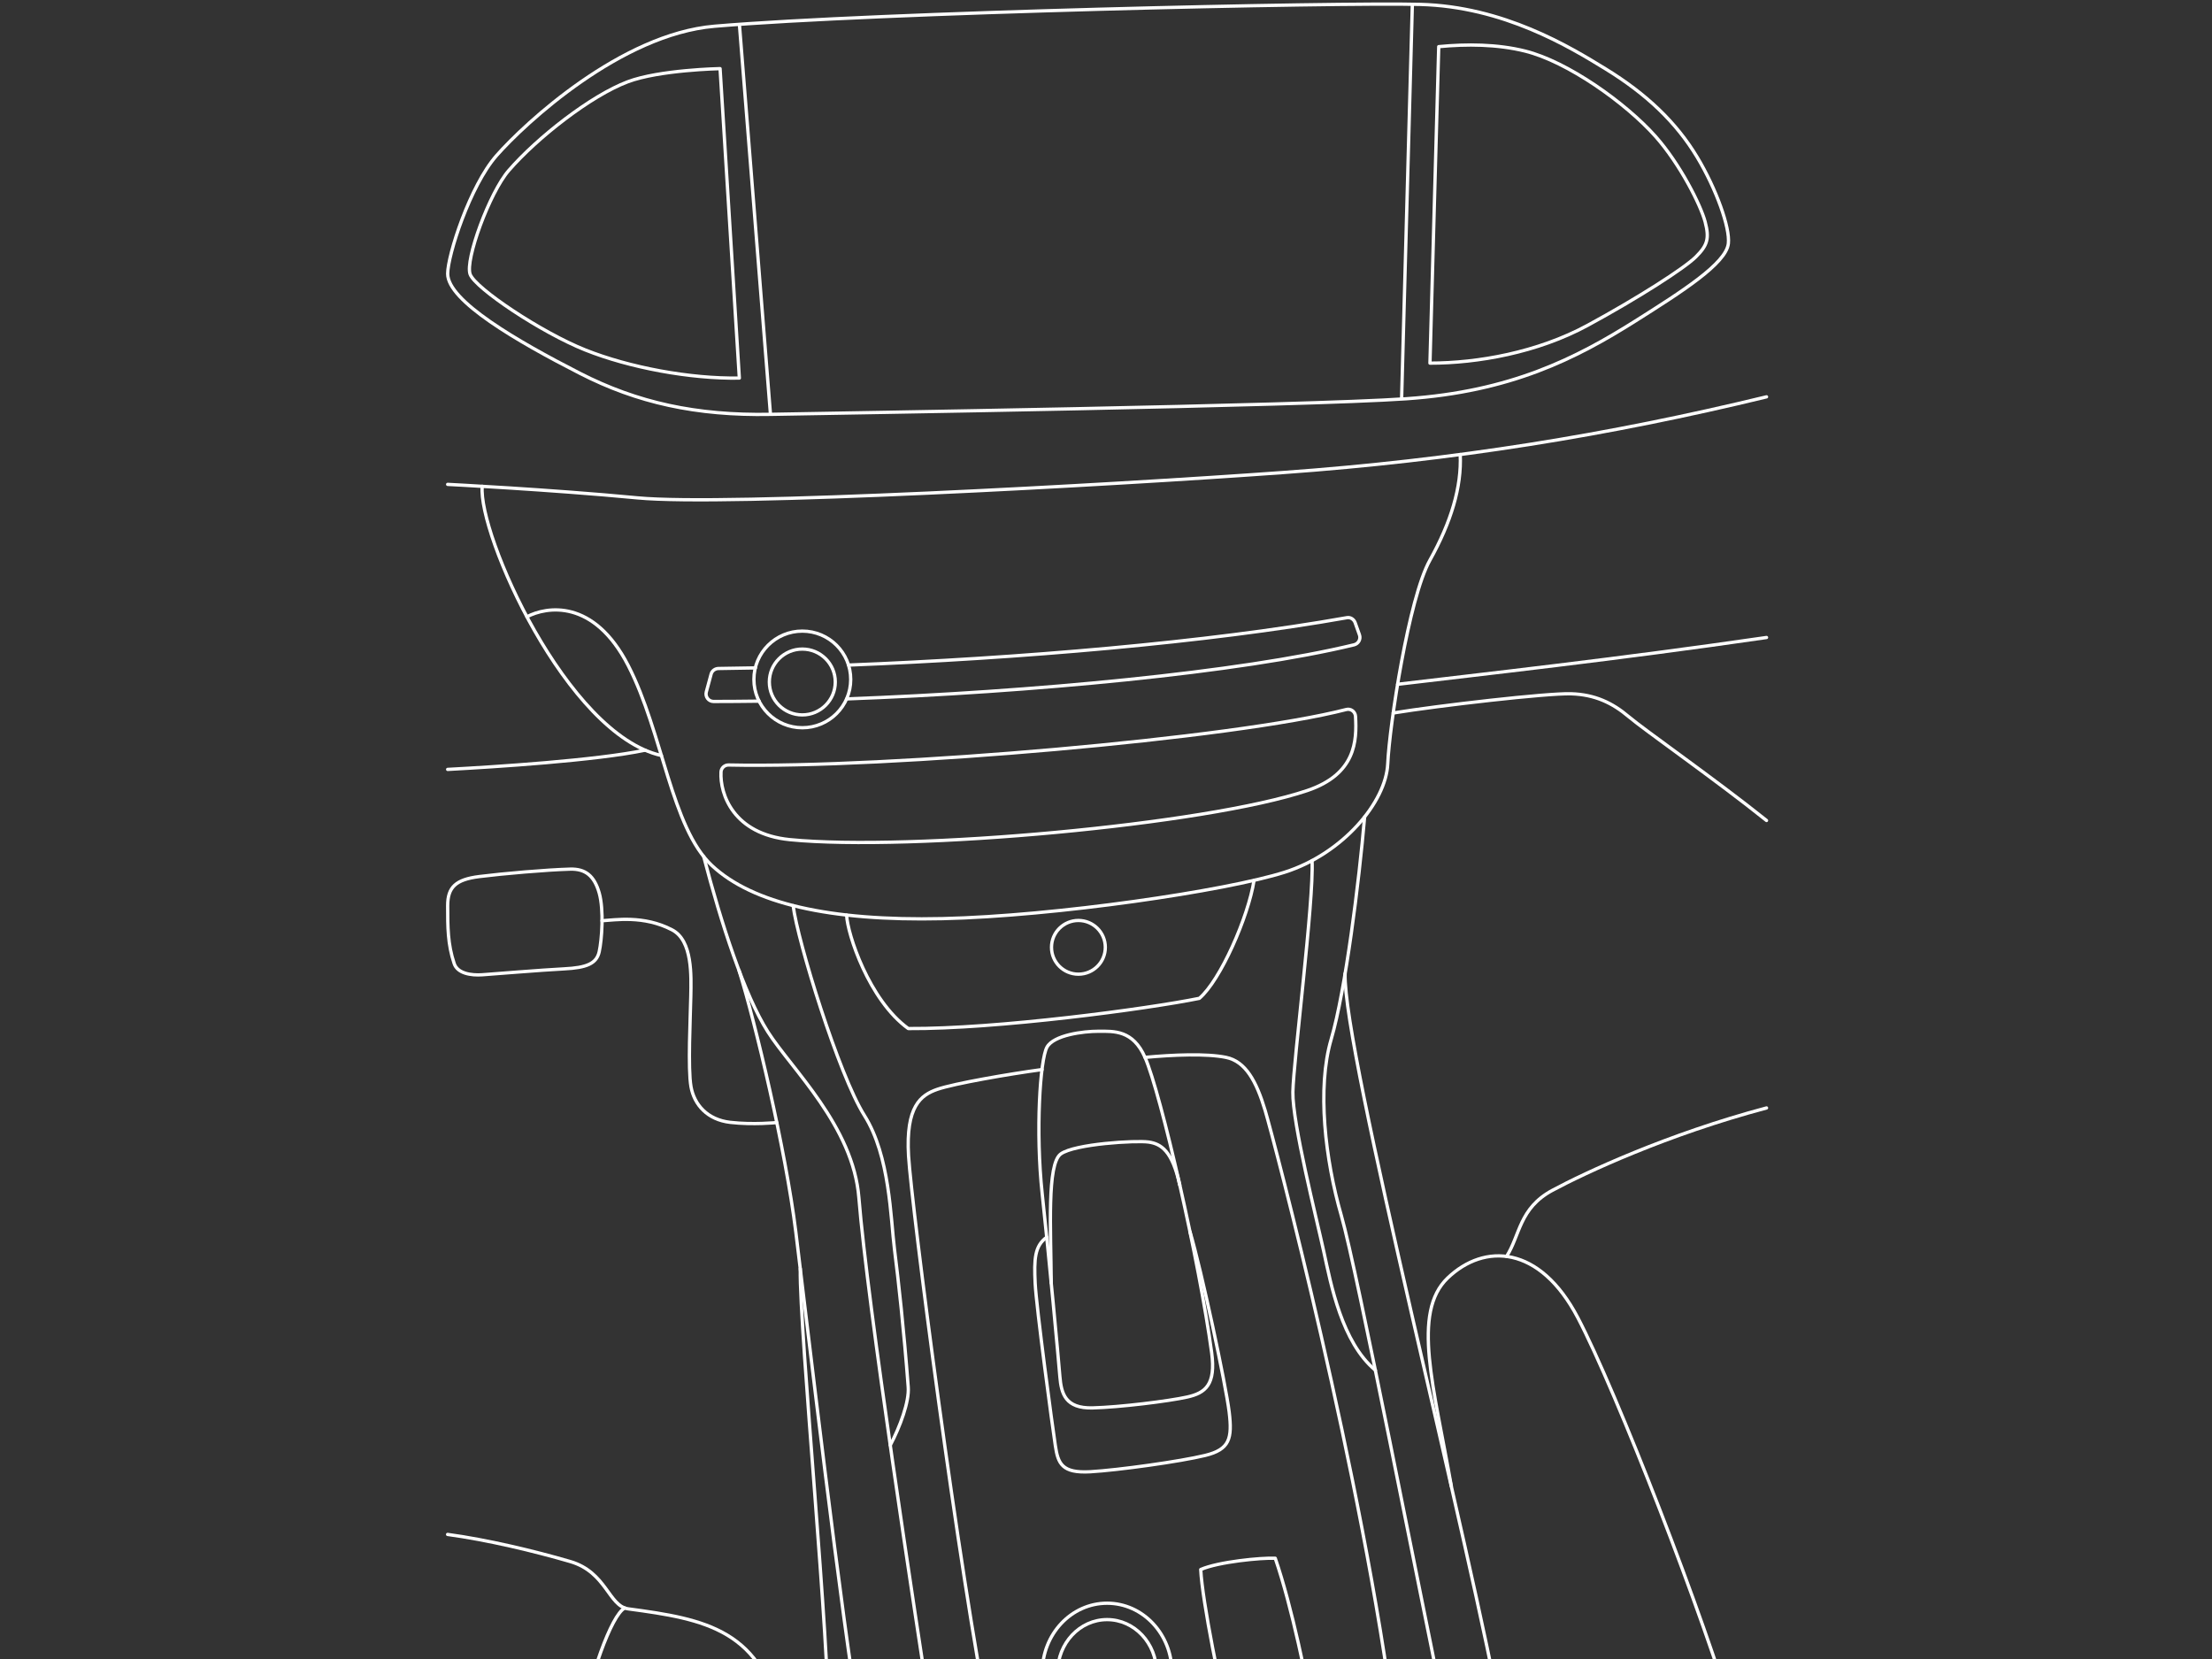 <svg fill="none" viewBox="0 0 1008 756" xmlns="http://www.w3.org/2000/svg"><rect x="0" y="0" width="1008" height="756" fill="#333333" stroke="none"/><g stroke="#fff" stroke-linecap="round" stroke-linejoin="round" stroke-miterlimit="10" stroke-width="1.5"><path d="M325.552 11.957c75.065-6.36 283.462-10.919 321.505-9.959 38.043.96 68.244 19.348 84.651 29.426 18.601 11.429 32.154 24.327 41.709 40.225 8.685 14.459 14.995 32.126 14.184 39.326-1.022 9.148-21.185 21.927-42.28 35.245-27.286 17.218-56.945 32.216-104.394 35.486-47.449 3.269-255.966 6.479-289.862 7.109-33.897.63-60.701-5.34-86.785-18.688-28.758-14.698-60.28-33.026-60.28-45.384 0-8.369 10.157-40.075 22.267-53.843 13.102-14.909 56.795-55.314 99.285-58.943Zm11.389-.84 14.154 177.698M643.601 1.938l-4.898 179.918"/><path d="m655.622 21.256-3.997 144.222c21.666 0 48.951-4.8 71.85-17.218 22.898-12.419 44.143-26.037 49.372-31.256 5.228-5.22 6.19-8.309 4.177-15.928-2.014-7.62-11.449-26.367-22.658-38.965-13.643-15.298-40.057-34.046-59.409-38.846-12.621-3.15-26.714-3.24-39.335-2.01ZM328.137 31.274l8.774 141.013c-22.417.39-50.123-4.8-70.196-12.809-20.074-8.009-50.064-28.076-52.468-34.465-2.434-6.419 8.835-37.226 17.58-47.304 13.041-15.059 37.562-34.166 54.21-40.435 14.454-5.46 42.1-6 42.1-6ZM805 180.836c-71.819 17.428-142.677 28.916-220.327 34.496-80.173 5.789-253.712 15.388-294.129 11.548-40.417-3.839-86.544-6.149-86.544-6.149"/><path d="M219.746 221.601c-1.953 21.807 38.524 113.086 81.646 122.684"/><path d="M240.12 281.053c8.835-4.619 30.411-8.459 46.187 22.287 15.776 30.747 19.623 73.791 38.103 91.069 18.481 17.278 53.519 25.377 105.085 24.207 51.566-1.17 129.365-12.688 155.93-21.147 26.564-8.459 46.186-32.006 46.968-49.434.781-17.428 9.556-75.471 19.202-92.749 9.646-17.307 14.514-33.355 13.823-48.174"/><path d="M204 350.615c21.486-1.14 67.612-4.08 89.97-8.759m26.714 48.474c7.993 30.596 18.481 62.962 29.239 79.88 10.758 16.918 38.884 43.044 41.469 75.62 3.846 48.414 25.783 190.656 33.505 241.17m196.948-414.668c-2.524 29.426-8.684 78.98-15.235 101.267-6.551 22.287-2.705 54.953 4.628 80.33 7.302 25.377 35.429 171.039 48.5 233.101M636.9 311.829c37.322-4.469 99.556-11.338 168.1-21.327M477.094 477.199c-3.125 5.639-5.258 38.395-2.163 66.861 3.095 28.467 7.452 75.531 8.053 83.27.631 7.739 2.494 14.548 14.875 14.248 12.381-.3 34.738-3.089 43.122-4.949 8.384-1.86 13.102-5.669 11.178-20.128-5.589-41.484-23.138-118.125-30.38-134.653-5.499-12.538-14.214-11.908-21.185-11.908-6.972 0-20.404 1.709-23.5 7.259Z"/><path d="M479.048 584.675c-.18-24.447-1.983-54.143 4.297-58.792 6.28-4.65 34.407-6.27 40.057-5.46 5.679.81 10.788 3.96 14.213 19.618"/><path d="M476.974 563.798c-5.529 3.989-5.769 10.049-5.258 20.907.51 10.859 7.933 65.872 9.195 74.061 1.232 8.189 2.975 12.628 15.896 11.909 12.922-.75 41.199-4.71 52.377-7.44 11.179-2.729 12.411-7.679 10.939-19.827-1.473-12.148-12.591-64.552-17.85-82.1m-67.432-73.911c-15.115 2.04-40.027 6.36-47.69 8.999-7.632 2.64-14.454 7.799-13.131 30.327 1.322 22.527 23.048 190.446 37.111 260.277m70.618-305.152c12.741-1.2 28.066-1.83 36.961 0s13.823 10.889 17.79 24.117c3.966 13.228 44.564 167.439 58.988 281.005m-64.036-385.752c-2.645 16.738-15.356 45.595-24.912 53.724-23.349 4.769-92.524 14.038-132.641 13.768-17.909-12.929-27.796-43.285-28.096-51.684m212.092-24.807c.902 18.058-8.504 91.339-8.744 105.437-.241 14.098 10.908 58.043 14.123 72.831 3.216 14.788 8.204 41.215 23.499 53.933M361.432 412.707c2.013 16.168 20.825 77.15 32.484 95.628 11.66 18.478 11.9 46.824 13.703 61.042 1.803 14.218 4.297 36.776 6.25 62.692.511 6.72-3.726 18.058-8.173 26.517M204 412.707c0-8.429 3.666-11.909 14.364-13.259 10.698-1.349 30.621-3.089 41.439-3.389 6.971-.21 11.028 3.059 13.252 10.859 2.194 7.799 1.202 21.357 0 26.786-1.202 5.429-5.77 7.289-15.957 7.799-10.187.51-32.514 2.37-37.412 2.7-4.898.33-11.179-.54-12.711-5.1C204 430.285 204 422.396 204 412.707Z"/><path d="M274.347 419.576c5.77-.3 18.902-2.64 31.943 4.169 9.346 4.89 8.685 20.938 8.504 30.327-.18 9.388-1.382 32.965.091 41.154 1.472 8.189 7.452 15.029 17.879 16.228 10.428 1.2 21.186.09 21.186.09"/><path d="M336.791 442.313c7.452 23.727 21.215 81.68 25.843 118.965 4.628 37.316 21.185 179.318 29.359 225.722"/><path d="M364.677 578.166c-.421 28.647 13.703 174.128 12.771 208.834m-21.275 0c-7.663-44.634-35.159-49.164-69.836-53.843-8.985-1.2-9.947-16.738-26.474-21.568-16.528-4.829-37.953-9.928-55.893-12.358"/><path d="M284.714 732.767c-6.13 3.059-16.347 32.186-19.983 54.233m348.22-343.367C611.899 479.269 670.376 704.72 684.8 787"/><path d="M661.361 677.214c-7.843-44.965-18.27-79.01-1.623-94.878 16.648-15.869 41.86-15.089 59.289 18.177 17.459 33.296 57.756 136.903 72.12 186.487"/><path d="M686.543 572.527c6.13-9.569 5.739-21.957 20.855-30.086 15.115-8.129 52.497-25.557 97.602-37.556M634.887 324.908c20.764-3.39 70.106-9.089 81.015-8.759 10.908.33 18.901 4.169 26.263 10.409 7.362 6.239 39.486 28.616 62.835 47.334m-439.391-48.114c8.298 0 15.025-6.715 15.025-14.998 0-8.284-6.727-14.999-15.025-14.999s-15.025 6.715-15.025 14.999c0 8.283 6.727 14.998 15.025 14.998Z"/><path d="M365.609 331.627c12.182 0 22.057-9.858 22.057-22.017 0-12.16-9.875-22.018-22.057-22.018-12.182 0-22.057 9.858-22.057 22.018 0 12.159 9.875 22.017 22.057 22.017Zm125.819 112.306c6.772 0 12.261-5.479 12.261-12.239 0-6.759-5.489-12.238-12.261-12.238-6.771 0-12.26 5.479-12.26 12.238 0 6.76 5.489 12.239 12.26 12.239ZM504.5 786.1c12.447 0 22.537-10.757 22.537-24.027 0-13.27-10.09-24.027-22.537-24.027s-22.538 10.757-22.538 24.027c0 13.27 10.091 24.027 22.538 24.027Z"/><path d="M486.44 787c-6.972-5.759-11.479-14.788-11.479-24.927 0-17.398 13.222-31.496 29.539-31.496s29.539 14.098 29.539 31.496c0 9.629-4.267 19.138-10.668 24.927M386.674 303.07c77.649-3.059 163.502-10.258 227.118-21.597 1.593-.3 3.155.72 3.726 2.25l1.984 5.579c.691 1.92-.451 4.02-2.434 4.53-52.017 12.628-147.095 21.567-231.265 24.657m-39.907 1.019c-7.092.09-14.003.15-20.735.15-2.253 0-3.906-2.159-3.305-4.349l2.194-8.129c.42-1.53 1.833-2.55 3.425-2.55 5.469-.06 11.059-.15 16.738-.27m-12.23 44.245c73.081 1.56 230.453-12.089 281.508-25.287 2.044-.54 4.057.96 4.207 3.06.661 11.248.12 26.396-21.966 33.865-46.247 15.628-180.871 27.777-235.803 22.378-25.753-2.55-31.883-20.698-31.372-30.837.09-1.799 1.623-3.209 3.426-3.179ZM560.603 787c-4.177-14.908-12.801-57.713-13.432-71.781 8.023-3.51 27.556-5.429 33.956-5.129 7.693 22.377 14.424 55.913 18.271 76.91"/></g></svg>